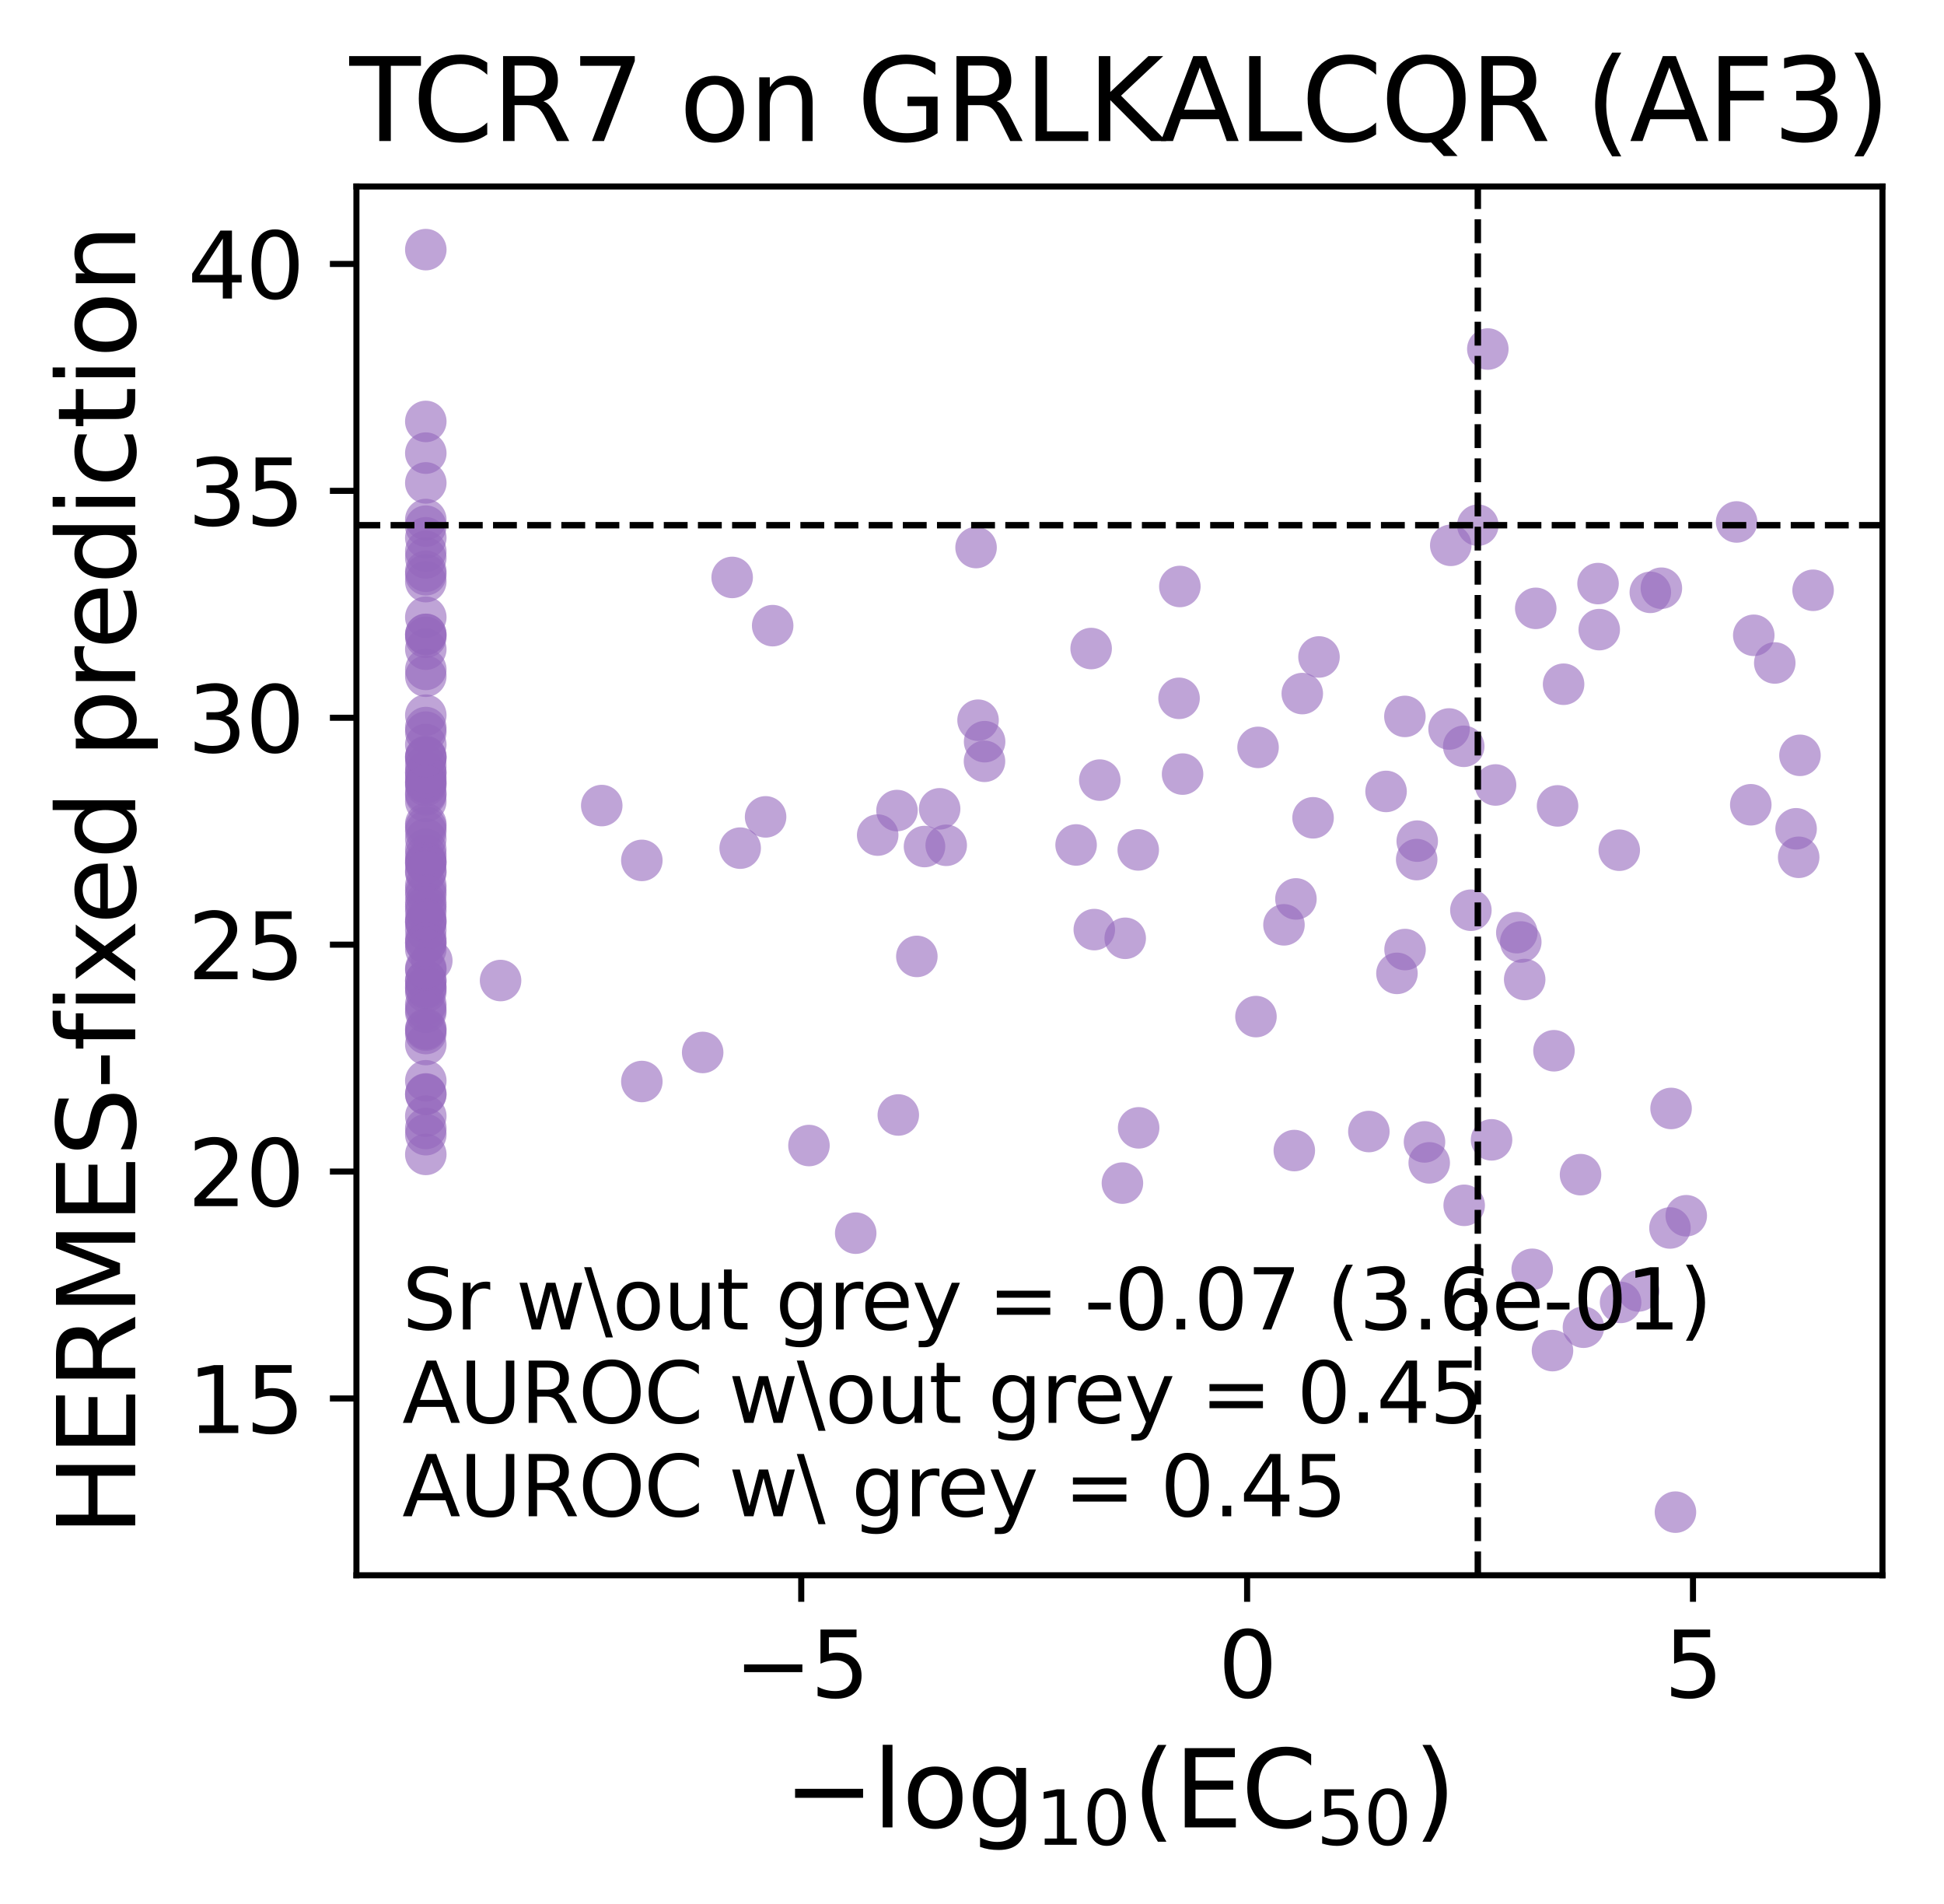 <?xml version="1.0" encoding="utf-8" standalone="no"?>
<!DOCTYPE svg PUBLIC "-//W3C//DTD SVG 1.1//EN"
  "http://www.w3.org/Graphics/SVG/1.1/DTD/svg11.dtd">
<svg xmlns:xlink="http://www.w3.org/1999/xlink" width="256.447pt" height="251.151pt" viewBox="0 0 256.447 251.151" xmlns="http://www.w3.org/2000/svg" version="1.1">
 <defs>
  <style type="text/css">*{stroke-linejoin: round; stroke-linecap: butt}</style>
 </defs>
 <g id="figure_1">
  <g id="patch_1">
   <path d="M 0 251.151 
L 256.447 251.151 
L 256.447 0 
L 0 0 
z
" style="fill: #ffffff"/>
  </g>
  <g id="axes_1">
   <g id="patch_2">
    <path d="M 47.019 207.758 
L 248.329 207.758 
L 248.329 24.598 
L 47.019 24.598 
z
" style="fill: #ffffff"/>
   </g>
   <g id="PathCollection_1">
    <defs>
     <path id="C0_0_9bebdfeddf" d="M 0 2.739 
C 0.726 2.739 1.423 2.45 1.936 1.936 
C 2.45 1.423 2.739 0.726 2.739 -0 
C 2.739 -0.726 2.45 -1.423 1.936 -1.936 
C 1.423 -2.45 0.726 -2.739 0 -2.739 
C -0.726 -2.739 -1.423 -2.45 -1.936 -1.936 
C -2.45 -1.423 -2.739 -0.726 -2.739 0 
C -2.739 0.726 -2.45 1.423 -1.936 1.936 
C -1.423 2.45 -0.726 2.739 0 2.739 
z
"/>
    </defs>
    <g clip-path="url(#p6cc0ae5815)">
     <use xlink:href="#C0_0_9bebdfeddf" x="200.618" y="124.235" style="fill: #9467bd; fill-opacity: 0.6"/>
    </g>
    <g clip-path="url(#p6cc0ae5815)">
     <use xlink:href="#C0_0_9bebdfeddf" x="170.741" y="151.745" style="fill: #9467bd; fill-opacity: 0.6"/>
    </g>
    <g clip-path="url(#p6cc0ae5815)">
     <use xlink:href="#C0_0_9bebdfeddf" x="106.716" y="151.082" style="fill: #9467bd; fill-opacity: 0.6"/>
    </g>
    <g clip-path="url(#p6cc0ae5815)">
     <use xlink:href="#C0_0_9bebdfeddf" x="193.151" y="158.967" style="fill: #9467bd; fill-opacity: 0.6"/>
    </g>
    <g clip-path="url(#p6cc0ae5815)">
     <use xlink:href="#C0_0_9bebdfeddf" x="208.883" y="175.042" style="fill: #9467bd; fill-opacity: 0.6"/>
    </g>
    <g clip-path="url(#p6cc0ae5815)">
     <use xlink:href="#C0_0_9bebdfeddf" x="194.95" y="69.266" style="fill: #9467bd; fill-opacity: 0.6"/>
    </g>
    <g clip-path="url(#p6cc0ae5815)">
     <use xlink:href="#C0_0_9bebdfeddf" x="202.123" y="167.406" style="fill: #9467bd; fill-opacity: 0.6"/>
    </g>
    <g clip-path="url(#p6cc0ae5815)">
     <use xlink:href="#C0_0_9bebdfeddf" x="216.153" y="170.26" style="fill: #9467bd; fill-opacity: 0.6"/>
    </g>
    <g clip-path="url(#p6cc0ae5815)">
     <use xlink:href="#C0_0_9bebdfeddf" x="196.761" y="150.331" style="fill: #9467bd; fill-opacity: 0.6"/>
    </g>
    <g clip-path="url(#p6cc0ae5815)">
     <use xlink:href="#C0_0_9bebdfeddf" x="220.444" y="146.191" style="fill: #9467bd; fill-opacity: 0.6"/>
    </g>
    <g clip-path="url(#p6cc0ae5815)">
     <use xlink:href="#C0_0_9bebdfeddf" x="213.786" y="171.772" style="fill: #9467bd; fill-opacity: 0.6"/>
    </g>
    <g clip-path="url(#p6cc0ae5815)">
     <use xlink:href="#C0_0_9bebdfeddf" x="187.916" y="150.603" style="fill: #9467bd; fill-opacity: 0.6"/>
    </g>
    <g clip-path="url(#p6cc0ae5815)">
     <use xlink:href="#C0_0_9bebdfeddf" x="112.882" y="162.639" style="fill: #9467bd; fill-opacity: 0.6"/>
    </g>
    <g clip-path="url(#p6cc0ae5815)">
     <use xlink:href="#C0_0_9bebdfeddf" x="220.296" y="161.954" style="fill: #9467bd; fill-opacity: 0.6"/>
    </g>
    <g clip-path="url(#p6cc0ae5815)">
     <use xlink:href="#C0_0_9bebdfeddf" x="222.446" y="160.341" style="fill: #9467bd; fill-opacity: 0.6"/>
    </g>
    <g clip-path="url(#p6cc0ae5815)">
     <use xlink:href="#C0_0_9bebdfeddf" x="201.132" y="129.183" style="fill: #9467bd; fill-opacity: 0.6"/>
    </g>
    <g clip-path="url(#p6cc0ae5815)">
     <use xlink:href="#C0_0_9bebdfeddf" x="188.539" y="153.367" style="fill: #9467bd; fill-opacity: 0.6"/>
    </g>
    <g clip-path="url(#p6cc0ae5815)">
     <use xlink:href="#C0_0_9bebdfeddf" x="208.5" y="154.922" style="fill: #9467bd; fill-opacity: 0.6"/>
    </g>
    <g clip-path="url(#p6cc0ae5815)">
     <use xlink:href="#C0_0_9bebdfeddf" x="221.019" y="199.432" style="fill: #9467bd; fill-opacity: 0.6"/>
    </g>
    <g clip-path="url(#p6cc0ae5815)">
     <use xlink:href="#C0_0_9bebdfeddf" x="204.8" y="178.128" style="fill: #9467bd; fill-opacity: 0.6"/>
    </g>
    <g clip-path="url(#p6cc0ae5815)">
     <use xlink:href="#C0_0_9bebdfeddf" x="56.17" y="136.31" style="fill: #9467bd; fill-opacity: 0.6"/>
    </g>
    <g clip-path="url(#p6cc0ae5815)">
     <use xlink:href="#C0_0_9bebdfeddf" x="144.356" y="122.602" style="fill: #9467bd; fill-opacity: 0.6"/>
    </g>
    <g clip-path="url(#p6cc0ae5815)">
     <use xlink:href="#C0_0_9bebdfeddf" x="56.17" y="123.807" style="fill: #9467bd; fill-opacity: 0.6"/>
    </g>
    <g clip-path="url(#p6cc0ae5815)">
     <use xlink:href="#C0_0_9bebdfeddf" x="56.17" y="89.188" style="fill: #9467bd; fill-opacity: 0.6"/>
    </g>
    <g clip-path="url(#p6cc0ae5815)">
     <use xlink:href="#C0_0_9bebdfeddf" x="56.17" y="121.615" style="fill: #9467bd; fill-opacity: 0.6"/>
    </g>
    <g clip-path="url(#p6cc0ae5815)">
     <use xlink:href="#C0_0_9bebdfeddf" x="56.17" y="149.649" style="fill: #9467bd; fill-opacity: 0.6"/>
    </g>
    <g clip-path="url(#p6cc0ae5815)">
     <use xlink:href="#C0_0_9bebdfeddf" x="171.794" y="91.474" style="fill: #9467bd; fill-opacity: 0.6"/>
    </g>
    <g clip-path="url(#p6cc0ae5815)">
     <use xlink:href="#C0_0_9bebdfeddf" x="194.035" y="120.046" style="fill: #9467bd; fill-opacity: 0.6"/>
    </g>
    <g clip-path="url(#p6cc0ae5815)">
     <use xlink:href="#C0_0_9bebdfeddf" x="56.17" y="63.69" style="fill: #9467bd; fill-opacity: 0.6"/>
    </g>
    <g clip-path="url(#p6cc0ae5815)">
     <use xlink:href="#C0_0_9bebdfeddf" x="56.17" y="101.832" style="fill: #9467bd; fill-opacity: 0.6"/>
    </g>
    <g clip-path="url(#p6cc0ae5815)">
     <use xlink:href="#C0_0_9bebdfeddf" x="143.941" y="85.534" style="fill: #9467bd; fill-opacity: 0.6"/>
    </g>
    <g clip-path="url(#p6cc0ae5815)">
     <use xlink:href="#C0_0_9bebdfeddf" x="97.641" y="111.859" style="fill: #9467bd; fill-opacity: 0.6"/>
    </g>
    <g clip-path="url(#p6cc0ae5815)">
     <use xlink:href="#C0_0_9bebdfeddf" x="92.694" y="138.806" style="fill: #9467bd; fill-opacity: 0.6"/>
    </g>
    <g clip-path="url(#p6cc0ae5815)">
     <use xlink:href="#C0_0_9bebdfeddf" x="155.643" y="77.349" style="fill: #9467bd; fill-opacity: 0.6"/>
    </g>
    <g clip-path="url(#p6cc0ae5815)">
     <use xlink:href="#C0_0_9bebdfeddf" x="56.963" y="126.702" style="fill: #9467bd; fill-opacity: 0.6"/>
    </g>
    <g clip-path="url(#p6cc0ae5815)">
     <use xlink:href="#C0_0_9bebdfeddf" x="56.17" y="113.487" style="fill: #9467bd; fill-opacity: 0.6"/>
    </g>
    <g clip-path="url(#p6cc0ae5815)">
     <use xlink:href="#C0_0_9bebdfeddf" x="56.17" y="132.454" style="fill: #9467bd; fill-opacity: 0.6"/>
    </g>
    <g clip-path="url(#p6cc0ae5815)">
     <use xlink:href="#C0_0_9bebdfeddf" x="56.17" y="130.349" style="fill: #9467bd; fill-opacity: 0.6"/>
    </g>
    <g clip-path="url(#p6cc0ae5815)">
     <use xlink:href="#C0_0_9bebdfeddf" x="56.17" y="117.435" style="fill: #9467bd; fill-opacity: 0.6"/>
    </g>
    <g clip-path="url(#p6cc0ae5815)">
     <use xlink:href="#C0_0_9bebdfeddf" x="150.208" y="148.748" style="fill: #9467bd; fill-opacity: 0.6"/>
    </g>
    <g clip-path="url(#p6cc0ae5815)">
     <use xlink:href="#C0_0_9bebdfeddf" x="169.378" y="121.974" style="fill: #9467bd; fill-opacity: 0.6"/>
    </g>
    <g clip-path="url(#p6cc0ae5815)">
     <use xlink:href="#C0_0_9bebdfeddf" x="185.35" y="125.234" style="fill: #9467bd; fill-opacity: 0.6"/>
    </g>
    <g clip-path="url(#p6cc0ae5815)">
     <use xlink:href="#C0_0_9bebdfeddf" x="150.154" y="112.093" style="fill: #9467bd; fill-opacity: 0.6"/>
    </g>
    <g clip-path="url(#p6cc0ae5815)">
     <use xlink:href="#C0_0_9bebdfeddf" x="56.17" y="112.005" style="fill: #9467bd; fill-opacity: 0.6"/>
    </g>
    <g clip-path="url(#p6cc0ae5815)">
     <use xlink:href="#C0_0_9bebdfeddf" x="148.066" y="156.036" style="fill: #9467bd; fill-opacity: 0.6"/>
    </g>
    <g clip-path="url(#p6cc0ae5815)">
     <use xlink:href="#C0_0_9bebdfeddf" x="123.955" y="106.673" style="fill: #9467bd; fill-opacity: 0.6"/>
    </g>
    <g clip-path="url(#p6cc0ae5815)">
     <use xlink:href="#C0_0_9bebdfeddf" x="56.17" y="105.716" style="fill: #9467bd; fill-opacity: 0.6"/>
    </g>
    <g clip-path="url(#p6cc0ae5815)">
     <use xlink:href="#C0_0_9bebdfeddf" x="115.783" y="110.137" style="fill: #9467bd; fill-opacity: 0.6"/>
    </g>
    <g clip-path="url(#p6cc0ae5815)">
     <use xlink:href="#C0_0_9bebdfeddf" x="191.156" y="96.143" style="fill: #9467bd; fill-opacity: 0.6"/>
    </g>
    <g clip-path="url(#p6cc0ae5815)">
     <use xlink:href="#C0_0_9bebdfeddf" x="124.823" y="111.484" style="fill: #9467bd; fill-opacity: 0.6"/>
    </g>
    <g clip-path="url(#p6cc0ae5815)">
     <use xlink:href="#C0_0_9bebdfeddf" x="56.17" y="152.251" style="fill: #9467bd; fill-opacity: 0.6"/>
    </g>
    <g clip-path="url(#p6cc0ae5815)">
     <use xlink:href="#C0_0_9bebdfeddf" x="141.956" y="111.438" style="fill: #9467bd; fill-opacity: 0.6"/>
    </g>
    <g clip-path="url(#p6cc0ae5815)">
     <use xlink:href="#C0_0_9bebdfeddf" x="56.17" y="115.069" style="fill: #9467bd; fill-opacity: 0.6"/>
    </g>
    <g clip-path="url(#p6cc0ae5815)">
     <use xlink:href="#C0_0_9bebdfeddf" x="118.501" y="147.052" style="fill: #9467bd; fill-opacity: 0.6"/>
    </g>
    <g clip-path="url(#p6cc0ae5815)">
     <use xlink:href="#C0_0_9bebdfeddf" x="56.17" y="142.539" style="fill: #9467bd; fill-opacity: 0.6"/>
    </g>
    <g clip-path="url(#p6cc0ae5815)">
     <use xlink:href="#C0_0_9bebdfeddf" x="56.17" y="130.81" style="fill: #9467bd; fill-opacity: 0.6"/>
    </g>
    <g clip-path="url(#p6cc0ae5815)">
     <use xlink:href="#C0_0_9bebdfeddf" x="56.17" y="129.36" style="fill: #9467bd; fill-opacity: 0.6"/>
    </g>
    <g clip-path="url(#p6cc0ae5815)">
     <use xlink:href="#C0_0_9bebdfeddf" x="56.17" y="110.654" style="fill: #9467bd; fill-opacity: 0.6"/>
    </g>
    <g clip-path="url(#p6cc0ae5815)">
     <use xlink:href="#C0_0_9bebdfeddf" x="56.17" y="129.351" style="fill: #9467bd; fill-opacity: 0.6"/>
    </g>
    <g clip-path="url(#p6cc0ae5815)">
     <use xlink:href="#C0_0_9bebdfeddf" x="56.17" y="119.004" style="fill: #9467bd; fill-opacity: 0.6"/>
    </g>
    <g clip-path="url(#p6cc0ae5815)">
     <use xlink:href="#C0_0_9bebdfeddf" x="100.995" y="107.735" style="fill: #9467bd; fill-opacity: 0.6"/>
    </g>
    <g clip-path="url(#p6cc0ae5815)">
     <use xlink:href="#C0_0_9bebdfeddf" x="56.17" y="81.405" style="fill: #9467bd; fill-opacity: 0.6"/>
    </g>
    <g clip-path="url(#p6cc0ae5815)">
     <use xlink:href="#C0_0_9bebdfeddf" x="56.17" y="135.861" style="fill: #9467bd; fill-opacity: 0.6"/>
    </g>
    <g clip-path="url(#p6cc0ae5815)">
     <use xlink:href="#C0_0_9bebdfeddf" x="56.17" y="148.828" style="fill: #9467bd; fill-opacity: 0.6"/>
    </g>
    <g clip-path="url(#p6cc0ae5815)">
     <use xlink:href="#C0_0_9bebdfeddf" x="56.17" y="116.774" style="fill: #9467bd; fill-opacity: 0.6"/>
    </g>
    <g clip-path="url(#p6cc0ae5815)">
     <use xlink:href="#C0_0_9bebdfeddf" x="56.17" y="120.212" style="fill: #9467bd; fill-opacity: 0.6"/>
    </g>
    <g clip-path="url(#p6cc0ae5815)">
     <use xlink:href="#C0_0_9bebdfeddf" x="56.17" y="113.766" style="fill: #9467bd; fill-opacity: 0.6"/>
    </g>
    <g clip-path="url(#p6cc0ae5815)">
     <use xlink:href="#C0_0_9bebdfeddf" x="56.17" y="96.557" style="fill: #9467bd; fill-opacity: 0.6"/>
    </g>
    <g clip-path="url(#p6cc0ae5815)">
     <use xlink:href="#C0_0_9bebdfeddf" x="56.17" y="103.276" style="fill: #9467bd; fill-opacity: 0.6"/>
    </g>
    <g clip-path="url(#p6cc0ae5815)">
     <use xlink:href="#C0_0_9bebdfeddf" x="56.17" y="118.033" style="fill: #9467bd; fill-opacity: 0.6"/>
    </g>
    <g clip-path="url(#p6cc0ae5815)">
     <use xlink:href="#C0_0_9bebdfeddf" x="56.17" y="75.34" style="fill: #9467bd; fill-opacity: 0.6"/>
    </g>
    <g clip-path="url(#p6cc0ae5815)">
     <use xlink:href="#C0_0_9bebdfeddf" x="96.585" y="76.155" style="fill: #9467bd; fill-opacity: 0.6"/>
    </g>
    <g clip-path="url(#p6cc0ae5815)">
     <use xlink:href="#C0_0_9bebdfeddf" x="56.17" y="122.654" style="fill: #9467bd; fill-opacity: 0.6"/>
    </g>
    <g clip-path="url(#p6cc0ae5815)">
     <use xlink:href="#C0_0_9bebdfeddf" x="56.17" y="112.787" style="fill: #9467bd; fill-opacity: 0.6"/>
    </g>
    <g clip-path="url(#p6cc0ae5815)">
     <use xlink:href="#C0_0_9bebdfeddf" x="56.17" y="124.338" style="fill: #9467bd; fill-opacity: 0.6"/>
    </g>
    <g clip-path="url(#p6cc0ae5815)">
     <use xlink:href="#C0_0_9bebdfeddf" x="56.17" y="144.337" style="fill: #9467bd; fill-opacity: 0.6"/>
    </g>
    <g clip-path="url(#p6cc0ae5815)">
     <use xlink:href="#C0_0_9bebdfeddf" x="56.17" y="133.082" style="fill: #9467bd; fill-opacity: 0.6"/>
    </g>
    <g clip-path="url(#p6cc0ae5815)">
     <use xlink:href="#C0_0_9bebdfeddf" x="56.17" y="100.959" style="fill: #9467bd; fill-opacity: 0.6"/>
    </g>
    <g clip-path="url(#p6cc0ae5815)">
     <use xlink:href="#C0_0_9bebdfeddf" x="56.17" y="104.847" style="fill: #9467bd; fill-opacity: 0.6"/>
    </g>
    <g clip-path="url(#p6cc0ae5815)">
     <use xlink:href="#C0_0_9bebdfeddf" x="84.67" y="113.475" style="fill: #9467bd; fill-opacity: 0.6"/>
    </g>
    <g clip-path="url(#p6cc0ae5815)">
     <use xlink:href="#C0_0_9bebdfeddf" x="56.17" y="133.51" style="fill: #9467bd; fill-opacity: 0.6"/>
    </g>
    <g clip-path="url(#p6cc0ae5815)">
     <use xlink:href="#C0_0_9bebdfeddf" x="118.328" y="106.901" style="fill: #9467bd; fill-opacity: 0.6"/>
    </g>
    <g clip-path="url(#p6cc0ae5815)">
     <use xlink:href="#C0_0_9bebdfeddf" x="56.17" y="121.615" style="fill: #9467bd; fill-opacity: 0.6"/>
    </g>
    <g clip-path="url(#p6cc0ae5815)">
     <use xlink:href="#C0_0_9bebdfeddf" x="56.17" y="124.365" style="fill: #9467bd; fill-opacity: 0.6"/>
    </g>
    <g clip-path="url(#p6cc0ae5815)">
     <use xlink:href="#C0_0_9bebdfeddf" x="56.17" y="127.937" style="fill: #9467bd; fill-opacity: 0.6"/>
    </g>
    <g clip-path="url(#p6cc0ae5815)">
     <use xlink:href="#C0_0_9bebdfeddf" x="56.17" y="119.556" style="fill: #9467bd; fill-opacity: 0.6"/>
    </g>
    <g clip-path="url(#p6cc0ae5815)">
     <use xlink:href="#C0_0_9bebdfeddf" x="56.17" y="127.692" style="fill: #9467bd; fill-opacity: 0.6"/>
    </g>
    <g clip-path="url(#p6cc0ae5815)">
     <use xlink:href="#C0_0_9bebdfeddf" x="56.17" y="104.593" style="fill: #9467bd; fill-opacity: 0.6"/>
    </g>
    <g clip-path="url(#p6cc0ae5815)">
     <use xlink:href="#C0_0_9bebdfeddf" x="200.093" y="123.005" style="fill: #9467bd; fill-opacity: 0.6"/>
    </g>
    <g clip-path="url(#p6cc0ae5815)">
     <use xlink:href="#C0_0_9bebdfeddf" x="56.17" y="113.823" style="fill: #9467bd; fill-opacity: 0.6"/>
    </g>
    <g clip-path="url(#p6cc0ae5815)">
     <use xlink:href="#C0_0_9bebdfeddf" x="56.17" y="130.128" style="fill: #9467bd; fill-opacity: 0.6"/>
    </g>
    <g clip-path="url(#p6cc0ae5815)">
     <use xlink:href="#C0_0_9bebdfeddf" x="56.17" y="68.516" style="fill: #9467bd; fill-opacity: 0.6"/>
    </g>
    <g clip-path="url(#p6cc0ae5815)">
     <use xlink:href="#C0_0_9bebdfeddf" x="56.17" y="83.661" style="fill: #9467bd; fill-opacity: 0.6"/>
    </g>
    <g clip-path="url(#p6cc0ae5815)">
     <use xlink:href="#C0_0_9bebdfeddf" x="56.17" y="100.015" style="fill: #9467bd; fill-opacity: 0.6"/>
    </g>
    <g clip-path="url(#p6cc0ae5815)">
     <use xlink:href="#C0_0_9bebdfeddf" x="56.17" y="147.198" style="fill: #9467bd; fill-opacity: 0.6"/>
    </g>
    <g clip-path="url(#p6cc0ae5815)">
     <use xlink:href="#C0_0_9bebdfeddf" x="56.17" y="135.684" style="fill: #9467bd; fill-opacity: 0.6"/>
    </g>
    <g clip-path="url(#p6cc0ae5815)">
     <use xlink:href="#C0_0_9bebdfeddf" x="56.17" y="114.85" style="fill: #9467bd; fill-opacity: 0.6"/>
    </g>
    <g clip-path="url(#p6cc0ae5815)">
     <use xlink:href="#C0_0_9bebdfeddf" x="56.17" y="109.621" style="fill: #9467bd; fill-opacity: 0.6"/>
    </g>
    <g clip-path="url(#p6cc0ae5815)">
     <use xlink:href="#C0_0_9bebdfeddf" x="56.17" y="103.135" style="fill: #9467bd; fill-opacity: 0.6"/>
    </g>
    <g clip-path="url(#p6cc0ae5815)">
     <use xlink:href="#C0_0_9bebdfeddf" x="56.17" y="85.618" style="fill: #9467bd; fill-opacity: 0.6"/>
    </g>
    <g clip-path="url(#p6cc0ae5815)">
     <use xlink:href="#C0_0_9bebdfeddf" x="56.17" y="121.258" style="fill: #9467bd; fill-opacity: 0.6"/>
    </g>
    <g clip-path="url(#p6cc0ae5815)">
     <use xlink:href="#C0_0_9bebdfeddf" x="56.17" y="144.27" style="fill: #9467bd; fill-opacity: 0.6"/>
    </g>
    <g clip-path="url(#p6cc0ae5815)">
     <use xlink:href="#C0_0_9bebdfeddf" x="56.17" y="101.954" style="fill: #9467bd; fill-opacity: 0.6"/>
    </g>
    <g clip-path="url(#p6cc0ae5815)">
     <use xlink:href="#C0_0_9bebdfeddf" x="205.468" y="106.287" style="fill: #9467bd; fill-opacity: 0.6"/>
    </g>
    <g clip-path="url(#p6cc0ae5815)">
     <use xlink:href="#C0_0_9bebdfeddf" x="56.17" y="102.599" style="fill: #9467bd; fill-opacity: 0.6"/>
    </g>
    <g clip-path="url(#p6cc0ae5815)">
     <use xlink:href="#C0_0_9bebdfeddf" x="165.96" y="98.571" style="fill: #9467bd; fill-opacity: 0.6"/>
    </g>
    <g clip-path="url(#p6cc0ae5815)">
     <use xlink:href="#C0_0_9bebdfeddf" x="56.17" y="95.955" style="fill: #9467bd; fill-opacity: 0.6"/>
    </g>
    <g clip-path="url(#p6cc0ae5815)">
     <use xlink:href="#C0_0_9bebdfeddf" x="56.17" y="137.762" style="fill: #9467bd; fill-opacity: 0.6"/>
    </g>
    <g clip-path="url(#p6cc0ae5815)">
     <use xlink:href="#C0_0_9bebdfeddf" x="202.591" y="80.233" style="fill: #9467bd; fill-opacity: 0.6"/>
    </g>
    <g clip-path="url(#p6cc0ae5815)">
     <use xlink:href="#C0_0_9bebdfeddf" x="121.958" y="111.648" style="fill: #9467bd; fill-opacity: 0.6"/>
    </g>
    <g clip-path="url(#p6cc0ae5815)">
     <use xlink:href="#C0_0_9bebdfeddf" x="56.17" y="109.085" style="fill: #9467bd; fill-opacity: 0.6"/>
    </g>
    <g clip-path="url(#p6cc0ae5815)">
     <use xlink:href="#C0_0_9bebdfeddf" x="193.092" y="98.427" style="fill: #9467bd; fill-opacity: 0.6"/>
    </g>
    <g clip-path="url(#p6cc0ae5815)">
     <use xlink:href="#C0_0_9bebdfeddf" x="230.959" y="106.139" style="fill: #9467bd; fill-opacity: 0.6"/>
    </g>
    <g clip-path="url(#p6cc0ae5815)">
     <use xlink:href="#C0_0_9bebdfeddf" x="84.671" y="142.637" style="fill: #9467bd; fill-opacity: 0.6"/>
    </g>
    <g clip-path="url(#p6cc0ae5815)">
     <use xlink:href="#C0_0_9bebdfeddf" x="56.17" y="125.186" style="fill: #9467bd; fill-opacity: 0.6"/>
    </g>
    <g clip-path="url(#p6cc0ae5815)">
     <use xlink:href="#C0_0_9bebdfeddf" x="56.17" y="73.587" style="fill: #9467bd; fill-opacity: 0.6"/>
    </g>
    <g clip-path="url(#p6cc0ae5815)">
     <use xlink:href="#C0_0_9bebdfeddf" x="56.17" y="72.706" style="fill: #9467bd; fill-opacity: 0.6"/>
    </g>
    <g clip-path="url(#p6cc0ae5815)">
     <use xlink:href="#C0_0_9bebdfeddf" x="56.17" y="84.053" style="fill: #9467bd; fill-opacity: 0.6"/>
    </g>
    <g clip-path="url(#p6cc0ae5815)">
     <use xlink:href="#C0_0_9bebdfeddf" x="56.17" y="70.931" style="fill: #9467bd; fill-opacity: 0.6"/>
    </g>
    <g clip-path="url(#p6cc0ae5815)">
     <use xlink:href="#C0_0_9bebdfeddf" x="79.381" y="106.244" style="fill: #9467bd; fill-opacity: 0.6"/>
    </g>
    <g clip-path="url(#p6cc0ae5815)">
     <use xlink:href="#C0_0_9bebdfeddf" x="56.17" y="32.923" style="fill: #9467bd; fill-opacity: 0.6"/>
    </g>
    <g clip-path="url(#p6cc0ae5815)">
     <use xlink:href="#C0_0_9bebdfeddf" x="56.17" y="108.64" style="fill: #9467bd; fill-opacity: 0.6"/>
    </g>
    <g clip-path="url(#p6cc0ae5815)">
     <use xlink:href="#C0_0_9bebdfeddf" x="56.17" y="94.32" style="fill: #9467bd; fill-opacity: 0.6"/>
    </g>
    <g clip-path="url(#p6cc0ae5815)">
     <use xlink:href="#C0_0_9bebdfeddf" x="56.17" y="99.834" style="fill: #9467bd; fill-opacity: 0.6"/>
    </g>
    <g clip-path="url(#p6cc0ae5815)">
     <use xlink:href="#C0_0_9bebdfeddf" x="56.17" y="83.672" style="fill: #9467bd; fill-opacity: 0.6"/>
    </g>
    <g clip-path="url(#p6cc0ae5815)">
     <use xlink:href="#C0_0_9bebdfeddf" x="56.17" y="55.582" style="fill: #9467bd; fill-opacity: 0.6"/>
    </g>
    <g clip-path="url(#p6cc0ae5815)">
     <use xlink:href="#C0_0_9bebdfeddf" x="56.17" y="99.768" style="fill: #9467bd; fill-opacity: 0.6"/>
    </g>
    <g clip-path="url(#p6cc0ae5815)">
     <use xlink:href="#C0_0_9bebdfeddf" x="56.17" y="76.71" style="fill: #9467bd; fill-opacity: 0.6"/>
    </g>
    <g clip-path="url(#p6cc0ae5815)">
     <use xlink:href="#C0_0_9bebdfeddf" x="56.17" y="103.597" style="fill: #9467bd; fill-opacity: 0.6"/>
    </g>
    <g clip-path="url(#p6cc0ae5815)">
     <use xlink:href="#C0_0_9bebdfeddf" x="56.17" y="59.761" style="fill: #9467bd; fill-opacity: 0.6"/>
    </g>
    <g clip-path="url(#p6cc0ae5815)">
     <use xlink:href="#C0_0_9bebdfeddf" x="56.17" y="75.804" style="fill: #9467bd; fill-opacity: 0.6"/>
    </g>
    <g clip-path="url(#p6cc0ae5815)">
     <use xlink:href="#C0_0_9bebdfeddf" x="56.17" y="88.288" style="fill: #9467bd; fill-opacity: 0.6"/>
    </g>
    <g clip-path="url(#p6cc0ae5815)">
     <use xlink:href="#C0_0_9bebdfeddf" x="56.17" y="98.188" style="fill: #9467bd; fill-opacity: 0.6"/>
    </g>
    <g clip-path="url(#p6cc0ae5815)">
     <use xlink:href="#C0_0_9bebdfeddf" x="128.76" y="72.214" style="fill: #9467bd; fill-opacity: 0.6"/>
    </g>
    <g clip-path="url(#p6cc0ae5815)">
     <use xlink:href="#C0_0_9bebdfeddf" x="186.885" y="113.368" style="fill: #9467bd; fill-opacity: 0.6"/>
    </g>
    <g clip-path="url(#p6cc0ae5815)">
     <use xlink:href="#C0_0_9bebdfeddf" x="129.888" y="97.819" style="fill: #9467bd; fill-opacity: 0.6"/>
    </g>
    <g clip-path="url(#p6cc0ae5815)">
     <use xlink:href="#C0_0_9bebdfeddf" x="101.929" y="82.515" style="fill: #9467bd; fill-opacity: 0.6"/>
    </g>
    <g clip-path="url(#p6cc0ae5815)">
     <use xlink:href="#C0_0_9bebdfeddf" x="56.17" y="69.391" style="fill: #9467bd; fill-opacity: 0.6"/>
    </g>
    <g clip-path="url(#p6cc0ae5815)">
     <use xlink:href="#C0_0_9bebdfeddf" x="129.871" y="100.407" style="fill: #9467bd; fill-opacity: 0.6"/>
    </g>
    <g clip-path="url(#p6cc0ae5815)">
     <use xlink:href="#C0_0_9bebdfeddf" x="120.948" y="126.138" style="fill: #9467bd; fill-opacity: 0.6"/>
    </g>
    <g clip-path="url(#p6cc0ae5815)">
     <use xlink:href="#C0_0_9bebdfeddf" x="210.809" y="76.968" style="fill: #9467bd; fill-opacity: 0.6"/>
    </g>
    <g clip-path="url(#p6cc0ae5815)">
     <use xlink:href="#C0_0_9bebdfeddf" x="185.33" y="94.486" style="fill: #9467bd; fill-opacity: 0.6"/>
    </g>
    <g clip-path="url(#p6cc0ae5815)">
     <use xlink:href="#C0_0_9bebdfeddf" x="219.164" y="77.577" style="fill: #9467bd; fill-opacity: 0.6"/>
    </g>
    <g clip-path="url(#p6cc0ae5815)">
     <use xlink:href="#C0_0_9bebdfeddf" x="196.27" y="46.032" style="fill: #9467bd; fill-opacity: 0.6"/>
    </g>
    <g clip-path="url(#p6cc0ae5815)">
     <use xlink:href="#C0_0_9bebdfeddf" x="210.967" y="83.04" style="fill: #9467bd; fill-opacity: 0.6"/>
    </g>
    <g clip-path="url(#p6cc0ae5815)">
     <use xlink:href="#C0_0_9bebdfeddf" x="191.381" y="71.922" style="fill: #9467bd; fill-opacity: 0.6"/>
    </g>
    <g clip-path="url(#p6cc0ae5815)">
     <use xlink:href="#C0_0_9bebdfeddf" x="145.082" y="102.886" style="fill: #9467bd; fill-opacity: 0.6"/>
    </g>
    <g clip-path="url(#p6cc0ae5815)">
     <use xlink:href="#C0_0_9bebdfeddf" x="217.704" y="78.123" style="fill: #9467bd; fill-opacity: 0.6"/>
    </g>
    <g clip-path="url(#p6cc0ae5815)">
     <use xlink:href="#C0_0_9bebdfeddf" x="182.846" y="104.378" style="fill: #9467bd; fill-opacity: 0.6"/>
    </g>
    <g clip-path="url(#p6cc0ae5815)">
     <use xlink:href="#C0_0_9bebdfeddf" x="155.538" y="92.1" style="fill: #9467bd; fill-opacity: 0.6"/>
    </g>
    <g clip-path="url(#p6cc0ae5815)">
     <use xlink:href="#C0_0_9bebdfeddf" x="197.289" y="103.528" style="fill: #9467bd; fill-opacity: 0.6"/>
    </g>
    <g clip-path="url(#p6cc0ae5815)">
     <use xlink:href="#C0_0_9bebdfeddf" x="213.608" y="112.131" style="fill: #9467bd; fill-opacity: 0.6"/>
    </g>
    <g clip-path="url(#p6cc0ae5815)">
     <use xlink:href="#C0_0_9bebdfeddf" x="156.002" y="102.093" style="fill: #9467bd; fill-opacity: 0.6"/>
    </g>
    <g clip-path="url(#p6cc0ae5815)">
     <use xlink:href="#C0_0_9bebdfeddf" x="204.995" y="138.581" style="fill: #9467bd; fill-opacity: 0.6"/>
    </g>
    <g clip-path="url(#p6cc0ae5815)">
     <use xlink:href="#C0_0_9bebdfeddf" x="170.956" y="118.556" style="fill: #9467bd; fill-opacity: 0.6"/>
    </g>
    <g clip-path="url(#p6cc0ae5815)">
     <use xlink:href="#C0_0_9bebdfeddf" x="148.434" y="123.749" style="fill: #9467bd; fill-opacity: 0.6"/>
    </g>
    <g clip-path="url(#p6cc0ae5815)">
     <use xlink:href="#C0_0_9bebdfeddf" x="129.023" y="94.986" style="fill: #9467bd; fill-opacity: 0.6"/>
    </g>
    <g clip-path="url(#p6cc0ae5815)">
     <use xlink:href="#C0_0_9bebdfeddf" x="237.276" y="113.065" style="fill: #9467bd; fill-opacity: 0.6"/>
    </g>
    <g clip-path="url(#p6cc0ae5815)">
     <use xlink:href="#C0_0_9bebdfeddf" x="180.577" y="149.235" style="fill: #9467bd; fill-opacity: 0.6"/>
    </g>
    <g clip-path="url(#p6cc0ae5815)">
     <use xlink:href="#C0_0_9bebdfeddf" x="234.122" y="87.437" style="fill: #9467bd; fill-opacity: 0.6"/>
    </g>
    <g clip-path="url(#p6cc0ae5815)">
     <use xlink:href="#C0_0_9bebdfeddf" x="231.352" y="83.788" style="fill: #9467bd; fill-opacity: 0.6"/>
    </g>
    <g clip-path="url(#p6cc0ae5815)">
     <use xlink:href="#C0_0_9bebdfeddf" x="229.091" y="68.84" style="fill: #9467bd; fill-opacity: 0.6"/>
    </g>
    <g clip-path="url(#p6cc0ae5815)">
     <use xlink:href="#C0_0_9bebdfeddf" x="206.264" y="90.241" style="fill: #9467bd; fill-opacity: 0.6"/>
    </g>
    <g clip-path="url(#p6cc0ae5815)">
     <use xlink:href="#C0_0_9bebdfeddf" x="239.179" y="77.851" style="fill: #9467bd; fill-opacity: 0.6"/>
    </g>
    <g clip-path="url(#p6cc0ae5815)">
     <use xlink:href="#C0_0_9bebdfeddf" x="173.216" y="107.858" style="fill: #9467bd; fill-opacity: 0.6"/>
    </g>
    <g clip-path="url(#p6cc0ae5815)">
     <use xlink:href="#C0_0_9bebdfeddf" x="66.033" y="129.32" style="fill: #9467bd; fill-opacity: 0.6"/>
    </g>
    <g clip-path="url(#p6cc0ae5815)">
     <use xlink:href="#C0_0_9bebdfeddf" x="173.998" y="86.645" style="fill: #9467bd; fill-opacity: 0.6"/>
    </g>
    <g clip-path="url(#p6cc0ae5815)">
     <use xlink:href="#C0_0_9bebdfeddf" x="165.683" y="134.076" style="fill: #9467bd; fill-opacity: 0.6"/>
    </g>
    <g clip-path="url(#p6cc0ae5815)">
     <use xlink:href="#C0_0_9bebdfeddf" x="186.957" y="110.934" style="fill: #9467bd; fill-opacity: 0.6"/>
    </g>
    <g clip-path="url(#p6cc0ae5815)">
     <use xlink:href="#C0_0_9bebdfeddf" x="237.446" y="99.618" style="fill: #9467bd; fill-opacity: 0.6"/>
    </g>
    <g clip-path="url(#p6cc0ae5815)">
     <use xlink:href="#C0_0_9bebdfeddf" x="184.282" y="128.375" style="fill: #9467bd; fill-opacity: 0.6"/>
    </g>
    <g clip-path="url(#p6cc0ae5815)">
     <use xlink:href="#C0_0_9bebdfeddf" x="236.937" y="109.308" style="fill: #9467bd; fill-opacity: 0.6"/>
    </g>
   </g>
   <g id="PathCollection_2">
    <path d="M 0 253.89 
C 0.726 253.89 1.423 253.601 1.936 253.088 
C 2.45 252.574 2.739 251.878 2.739 251.151 
C 2.739 250.425 2.45 249.728 1.936 249.215 
C 1.423 248.701 0.726 248.413 0 248.413 
C -0.726 248.413 -1.423 248.701 -1.936 249.215 
C -2.45 249.728 -2.739 250.425 -2.739 251.151 
C -2.739 251.878 -2.45 252.574 -1.936 253.088 
C -1.423 253.601 -0.726 253.89 0 253.89 
z
" clip-path="url(#p6cc0ae5815)" style="fill: #7f7f7f; fill-opacity: 0.6"/>
   </g>
   <g id="matplotlib.axis_1">
    <g id="xtick_1">
     <g id="line2d_1">
      <defs>
       <path id="med6b31c629" d="M 0 0 
L 0 3.5 
" style="stroke: #000000; stroke-width: 0.8"/>
      </defs>
      <g>
       <use xlink:href="#med6b31c629" x="105.698" y="207.758" style="stroke: #000000; stroke-width: 0.8"/>
      </g>
     </g>
     <g id="text_1">
      <!-- −5 -->
      <g transform="translate(96.853 223.876) scale(0.12 -0.12)">
       <defs>
        <path id="DejaVuSans-2212" d="M 678 2272 
L 4684 2272 
L 4684 1741 
L 678 1741 
L 678 2272 
z
" transform="scale(0.016)"/>
        <path id="DejaVuSans-35" d="M 691 4666 
L 3169 4666 
L 3169 4134 
L 1269 4134 
L 1269 2991 
Q 1406 3038 1543 3061 
Q 1681 3084 1819 3084 
Q 2600 3084 3056 2656 
Q 3513 2228 3513 1497 
Q 3513 744 3044 326 
Q 2575 -91 1722 -91 
Q 1428 -91 1123 -41 
Q 819 9 494 109 
L 494 744 
Q 775 591 1075 516 
Q 1375 441 1709 441 
Q 2250 441 2565 725 
Q 2881 1009 2881 1497 
Q 2881 1984 2565 2268 
Q 2250 2553 1709 2553 
Q 1456 2553 1204 2497 
Q 953 2441 691 2322 
L 691 4666 
z
" transform="scale(0.016)"/>
       </defs>
       <use xlink:href="#DejaVuSans-2212"/>
       <use xlink:href="#DejaVuSans-35" x="83.789"/>
      </g>
     </g>
    </g>
    <g id="xtick_2">
     <g id="line2d_2">
      <g>
       <use xlink:href="#med6b31c629" x="164.515" y="207.758" style="stroke: #000000; stroke-width: 0.8"/>
      </g>
     </g>
     <g id="text_2">
      <!-- 0 -->
      <g transform="translate(160.698 223.876) scale(0.12 -0.12)">
       <defs>
        <path id="DejaVuSans-30" d="M 2034 4250 
Q 1547 4250 1301 3770 
Q 1056 3291 1056 2328 
Q 1056 1369 1301 889 
Q 1547 409 2034 409 
Q 2525 409 2770 889 
Q 3016 1369 3016 2328 
Q 3016 3291 2770 3770 
Q 2525 4250 2034 4250 
z
M 2034 4750 
Q 2819 4750 3233 4129 
Q 3647 3509 3647 2328 
Q 3647 1150 3233 529 
Q 2819 -91 2034 -91 
Q 1250 -91 836 529 
Q 422 1150 422 2328 
Q 422 3509 836 4129 
Q 1250 4750 2034 4750 
z
" transform="scale(0.016)"/>
       </defs>
       <use xlink:href="#DejaVuSans-30"/>
      </g>
     </g>
    </g>
    <g id="xtick_3">
     <g id="line2d_3">
      <g>
       <use xlink:href="#med6b31c629" x="223.333" y="207.758" style="stroke: #000000; stroke-width: 0.8"/>
      </g>
     </g>
     <g id="text_3">
      <!-- 5 -->
      <g transform="translate(219.515 223.876) scale(0.12 -0.12)">
       <use xlink:href="#DejaVuSans-35"/>
      </g>
     </g>
    </g>
    <g id="text_4">
     <!-- $-\text{log}_{10}(\text{EC}_{50})$ -->
     <g transform="translate(103.364 241.011) scale(0.14 -0.14)">
      <defs>
       <path id="DejaVuSans-6c" d="M 603 4863 
L 1178 4863 
L 1178 0 
L 603 0 
L 603 4863 
z
" transform="scale(0.016)"/>
       <path id="DejaVuSans-6f" d="M 1959 3097 
Q 1497 3097 1228 2736 
Q 959 2375 959 1747 
Q 959 1119 1226 758 
Q 1494 397 1959 397 
Q 2419 397 2687 759 
Q 2956 1122 2956 1747 
Q 2956 2369 2687 2733 
Q 2419 3097 1959 3097 
z
M 1959 3584 
Q 2709 3584 3137 3096 
Q 3566 2609 3566 1747 
Q 3566 888 3137 398 
Q 2709 -91 1959 -91 
Q 1206 -91 779 398 
Q 353 888 353 1747 
Q 353 2609 779 3096 
Q 1206 3584 1959 3584 
z
" transform="scale(0.016)"/>
       <path id="DejaVuSans-67" d="M 2906 1791 
Q 2906 2416 2648 2759 
Q 2391 3103 1925 3103 
Q 1463 3103 1205 2759 
Q 947 2416 947 1791 
Q 947 1169 1205 825 
Q 1463 481 1925 481 
Q 2391 481 2648 825 
Q 2906 1169 2906 1791 
z
M 3481 434 
Q 3481 -459 3084 -895 
Q 2688 -1331 1869 -1331 
Q 1566 -1331 1297 -1286 
Q 1028 -1241 775 -1147 
L 775 -588 
Q 1028 -725 1275 -790 
Q 1522 -856 1778 -856 
Q 2344 -856 2625 -561 
Q 2906 -266 2906 331 
L 2906 616 
Q 2728 306 2450 153 
Q 2172 0 1784 0 
Q 1141 0 747 490 
Q 353 981 353 1791 
Q 353 2603 747 3093 
Q 1141 3584 1784 3584 
Q 2172 3584 2450 3431 
Q 2728 3278 2906 2969 
L 2906 3500 
L 3481 3500 
L 3481 434 
z
" transform="scale(0.016)"/>
       <path id="DejaVuSans-31" d="M 794 531 
L 1825 531 
L 1825 4091 
L 703 3866 
L 703 4441 
L 1819 4666 
L 2450 4666 
L 2450 531 
L 3481 531 
L 3481 0 
L 794 0 
L 794 531 
z
" transform="scale(0.016)"/>
       <path id="DejaVuSans-28" d="M 1984 4856 
Q 1566 4138 1362 3434 
Q 1159 2731 1159 2009 
Q 1159 1288 1364 580 
Q 1569 -128 1984 -844 
L 1484 -844 
Q 1016 -109 783 600 
Q 550 1309 550 2009 
Q 550 2706 781 3412 
Q 1013 4119 1484 4856 
L 1984 4856 
z
" transform="scale(0.016)"/>
       <path id="DejaVuSans-45" d="M 628 4666 
L 3578 4666 
L 3578 4134 
L 1259 4134 
L 1259 2753 
L 3481 2753 
L 3481 2222 
L 1259 2222 
L 1259 531 
L 3634 531 
L 3634 0 
L 628 0 
L 628 4666 
z
" transform="scale(0.016)"/>
       <path id="DejaVuSans-43" d="M 4122 4306 
L 4122 3641 
Q 3803 3938 3442 4084 
Q 3081 4231 2675 4231 
Q 1875 4231 1450 3742 
Q 1025 3253 1025 2328 
Q 1025 1406 1450 917 
Q 1875 428 2675 428 
Q 3081 428 3442 575 
Q 3803 722 4122 1019 
L 4122 359 
Q 3791 134 3420 21 
Q 3050 -91 2638 -91 
Q 1578 -91 968 557 
Q 359 1206 359 2328 
Q 359 3453 968 4101 
Q 1578 4750 2638 4750 
Q 3056 4750 3426 4639 
Q 3797 4528 4122 4306 
z
" transform="scale(0.016)"/>
       <path id="DejaVuSans-29" d="M 513 4856 
L 1013 4856 
Q 1481 4119 1714 3412 
Q 1947 2706 1947 2009 
Q 1947 1309 1714 600 
Q 1481 -109 1013 -844 
L 513 -844 
Q 928 -128 1133 580 
Q 1338 1288 1338 2009 
Q 1338 2731 1133 3434 
Q 928 4138 513 4856 
z
" transform="scale(0.016)"/>
      </defs>
      <use xlink:href="#DejaVuSans-2212" transform="translate(0 0.016)"/>
      <use xlink:href="#DejaVuSans-6c" transform="translate(83.789 0.016)"/>
      <use xlink:href="#DejaVuSans-6f" transform="translate(111.572 0.016)"/>
      <use xlink:href="#DejaVuSans-67" transform="translate(172.754 0.016)"/>
      <use xlink:href="#DejaVuSans-31" transform="translate(237.188 -16.391) scale(0.7)"/>
      <use xlink:href="#DejaVuSans-30" transform="translate(281.724 -16.391) scale(0.7)"/>
      <use xlink:href="#DejaVuSans-28" transform="translate(328.994 0.016)"/>
      <use xlink:href="#DejaVuSans-45" transform="translate(368.008 0.016)"/>
      <use xlink:href="#DejaVuSans-43" transform="translate(431.191 0.016)"/>
      <use xlink:href="#DejaVuSans-35" transform="translate(501.973 -16.391) scale(0.7)"/>
      <use xlink:href="#DejaVuSans-30" transform="translate(546.509 -16.391) scale(0.7)"/>
      <use xlink:href="#DejaVuSans-29" transform="translate(593.779 0.016)"/>
     </g>
    </g>
   </g>
   <g id="matplotlib.axis_2">
    <g id="ytick_1">
     <g id="line2d_4">
      <defs>
       <path id="m546f3a92bf" d="M 0 0 
L -3.5 0 
" style="stroke: #000000; stroke-width: 0.8"/>
      </defs>
      <g>
       <use xlink:href="#m546f3a92bf" x="47.019" y="184.439" style="stroke: #000000; stroke-width: 0.8"/>
      </g>
     </g>
     <g id="text_5">
      <!-- 15 -->
      <g transform="translate(24.749 188.998) scale(0.12 -0.12)">
       <use xlink:href="#DejaVuSans-31"/>
       <use xlink:href="#DejaVuSans-35" x="63.623"/>
      </g>
     </g>
    </g>
    <g id="ytick_2">
     <g id="line2d_5">
      <g>
       <use xlink:href="#m546f3a92bf" x="47.019" y="154.513" style="stroke: #000000; stroke-width: 0.8"/>
      </g>
     </g>
     <g id="text_6">
      <!-- 20 -->
      <g transform="translate(24.749 159.072) scale(0.12 -0.12)">
       <defs>
        <path id="DejaVuSans-32" d="M 1228 531 
L 3431 531 
L 3431 0 
L 469 0 
L 469 531 
Q 828 903 1448 1529 
Q 2069 2156 2228 2338 
Q 2531 2678 2651 2914 
Q 2772 3150 2772 3378 
Q 2772 3750 2511 3984 
Q 2250 4219 1831 4219 
Q 1534 4219 1204 4116 
Q 875 4013 500 3803 
L 500 4441 
Q 881 4594 1212 4672 
Q 1544 4750 1819 4750 
Q 2544 4750 2975 4387 
Q 3406 4025 3406 3419 
Q 3406 3131 3298 2873 
Q 3191 2616 2906 2266 
Q 2828 2175 2409 1742 
Q 1991 1309 1228 531 
z
" transform="scale(0.016)"/>
       </defs>
       <use xlink:href="#DejaVuSans-32"/>
       <use xlink:href="#DejaVuSans-30" x="63.623"/>
      </g>
     </g>
    </g>
    <g id="ytick_3">
     <g id="line2d_6">
      <g>
       <use xlink:href="#m546f3a92bf" x="47.019" y="124.588" style="stroke: #000000; stroke-width: 0.8"/>
      </g>
     </g>
     <g id="text_7">
      <!-- 25 -->
      <g transform="translate(24.749 129.147) scale(0.12 -0.12)">
       <use xlink:href="#DejaVuSans-32"/>
       <use xlink:href="#DejaVuSans-35" x="63.623"/>
      </g>
     </g>
    </g>
    <g id="ytick_4">
     <g id="line2d_7">
      <g>
       <use xlink:href="#m546f3a92bf" x="47.019" y="94.663" style="stroke: #000000; stroke-width: 0.8"/>
      </g>
     </g>
     <g id="text_8">
      <!-- 30 -->
      <g transform="translate(24.749 99.222) scale(0.12 -0.12)">
       <defs>
        <path id="DejaVuSans-33" d="M 2597 2516 
Q 3050 2419 3304 2112 
Q 3559 1806 3559 1356 
Q 3559 666 3084 287 
Q 2609 -91 1734 -91 
Q 1441 -91 1130 -33 
Q 819 25 488 141 
L 488 750 
Q 750 597 1062 519 
Q 1375 441 1716 441 
Q 2309 441 2620 675 
Q 2931 909 2931 1356 
Q 2931 1769 2642 2001 
Q 2353 2234 1838 2234 
L 1294 2234 
L 1294 2753 
L 1863 2753 
Q 2328 2753 2575 2939 
Q 2822 3125 2822 3475 
Q 2822 3834 2567 4026 
Q 2313 4219 1838 4219 
Q 1578 4219 1281 4162 
Q 984 4106 628 3988 
L 628 4550 
Q 988 4650 1302 4700 
Q 1616 4750 1894 4750 
Q 2613 4750 3031 4423 
Q 3450 4097 3450 3541 
Q 3450 3153 3228 2886 
Q 3006 2619 2597 2516 
z
" transform="scale(0.016)"/>
       </defs>
       <use xlink:href="#DejaVuSans-33"/>
       <use xlink:href="#DejaVuSans-30" x="63.623"/>
      </g>
     </g>
    </g>
    <g id="ytick_5">
     <g id="line2d_8">
      <g>
       <use xlink:href="#m546f3a92bf" x="47.019" y="64.737" style="stroke: #000000; stroke-width: 0.8"/>
      </g>
     </g>
     <g id="text_9">
      <!-- 35 -->
      <g transform="translate(24.749 69.296) scale(0.12 -0.12)">
       <use xlink:href="#DejaVuSans-33"/>
       <use xlink:href="#DejaVuSans-35" x="63.623"/>
      </g>
     </g>
    </g>
    <g id="ytick_6">
     <g id="line2d_9">
      <g>
       <use xlink:href="#m546f3a92bf" x="47.019" y="34.812" style="stroke: #000000; stroke-width: 0.8"/>
      </g>
     </g>
     <g id="text_10">
      <!-- 40 -->
      <g transform="translate(24.749 39.371) scale(0.12 -0.12)">
       <defs>
        <path id="DejaVuSans-34" d="M 2419 4116 
L 825 1625 
L 2419 1625 
L 2419 4116 
z
M 2253 4666 
L 3047 4666 
L 3047 1625 
L 3713 1625 
L 3713 1100 
L 3047 1100 
L 3047 0 
L 2419 0 
L 2419 1100 
L 313 1100 
L 313 1709 
L 2253 4666 
z
" transform="scale(0.016)"/>
       </defs>
       <use xlink:href="#DejaVuSans-34"/>
       <use xlink:href="#DejaVuSans-30" x="63.623"/>
      </g>
     </g>
    </g>
    <g id="text_11">
     <!-- HERMES-fixed prediction -->
     <g transform="translate(17.838 202.587) rotate(-90) scale(0.14 -0.14)">
      <defs>
       <path id="DejaVuSans-48" d="M 628 4666 
L 1259 4666 
L 1259 2753 
L 3553 2753 
L 3553 4666 
L 4184 4666 
L 4184 0 
L 3553 0 
L 3553 2222 
L 1259 2222 
L 1259 0 
L 628 0 
L 628 4666 
z
" transform="scale(0.016)"/>
       <path id="DejaVuSans-52" d="M 2841 2188 
Q 3044 2119 3236 1894 
Q 3428 1669 3622 1275 
L 4263 0 
L 3584 0 
L 2988 1197 
Q 2756 1666 2539 1819 
Q 2322 1972 1947 1972 
L 1259 1972 
L 1259 0 
L 628 0 
L 628 4666 
L 2053 4666 
Q 2853 4666 3247 4331 
Q 3641 3997 3641 3322 
Q 3641 2881 3436 2590 
Q 3231 2300 2841 2188 
z
M 1259 4147 
L 1259 2491 
L 2053 2491 
Q 2509 2491 2742 2702 
Q 2975 2913 2975 3322 
Q 2975 3731 2742 3939 
Q 2509 4147 2053 4147 
L 1259 4147 
z
" transform="scale(0.016)"/>
       <path id="DejaVuSans-4d" d="M 628 4666 
L 1569 4666 
L 2759 1491 
L 3956 4666 
L 4897 4666 
L 4897 0 
L 4281 0 
L 4281 4097 
L 3078 897 
L 2444 897 
L 1241 4097 
L 1241 0 
L 628 0 
L 628 4666 
z
" transform="scale(0.016)"/>
       <path id="DejaVuSans-53" d="M 3425 4513 
L 3425 3897 
Q 3066 4069 2747 4153 
Q 2428 4238 2131 4238 
Q 1616 4238 1336 4038 
Q 1056 3838 1056 3469 
Q 1056 3159 1242 3001 
Q 1428 2844 1947 2747 
L 2328 2669 
Q 3034 2534 3370 2195 
Q 3706 1856 3706 1288 
Q 3706 609 3251 259 
Q 2797 -91 1919 -91 
Q 1588 -91 1214 -16 
Q 841 59 441 206 
L 441 856 
Q 825 641 1194 531 
Q 1563 422 1919 422 
Q 2459 422 2753 634 
Q 3047 847 3047 1241 
Q 3047 1584 2836 1778 
Q 2625 1972 2144 2069 
L 1759 2144 
Q 1053 2284 737 2584 
Q 422 2884 422 3419 
Q 422 4038 858 4394 
Q 1294 4750 2059 4750 
Q 2388 4750 2728 4690 
Q 3069 4631 3425 4513 
z
" transform="scale(0.016)"/>
       <path id="DejaVuSans-2d" d="M 313 2009 
L 1997 2009 
L 1997 1497 
L 313 1497 
L 313 2009 
z
" transform="scale(0.016)"/>
       <path id="DejaVuSans-66" d="M 2375 4863 
L 2375 4384 
L 1825 4384 
Q 1516 4384 1395 4259 
Q 1275 4134 1275 3809 
L 1275 3500 
L 2222 3500 
L 2222 3053 
L 1275 3053 
L 1275 0 
L 697 0 
L 697 3053 
L 147 3053 
L 147 3500 
L 697 3500 
L 697 3744 
Q 697 4328 969 4595 
Q 1241 4863 1831 4863 
L 2375 4863 
z
" transform="scale(0.016)"/>
       <path id="DejaVuSans-69" d="M 603 3500 
L 1178 3500 
L 1178 0 
L 603 0 
L 603 3500 
z
M 603 4863 
L 1178 4863 
L 1178 4134 
L 603 4134 
L 603 4863 
z
" transform="scale(0.016)"/>
       <path id="DejaVuSans-78" d="M 3513 3500 
L 2247 1797 
L 3578 0 
L 2900 0 
L 1881 1375 
L 863 0 
L 184 0 
L 1544 1831 
L 300 3500 
L 978 3500 
L 1906 2253 
L 2834 3500 
L 3513 3500 
z
" transform="scale(0.016)"/>
       <path id="DejaVuSans-65" d="M 3597 1894 
L 3597 1613 
L 953 1613 
Q 991 1019 1311 708 
Q 1631 397 2203 397 
Q 2534 397 2845 478 
Q 3156 559 3463 722 
L 3463 178 
Q 3153 47 2828 -22 
Q 2503 -91 2169 -91 
Q 1331 -91 842 396 
Q 353 884 353 1716 
Q 353 2575 817 3079 
Q 1281 3584 2069 3584 
Q 2775 3584 3186 3129 
Q 3597 2675 3597 1894 
z
M 3022 2063 
Q 3016 2534 2758 2815 
Q 2500 3097 2075 3097 
Q 1594 3097 1305 2825 
Q 1016 2553 972 2059 
L 3022 2063 
z
" transform="scale(0.016)"/>
       <path id="DejaVuSans-64" d="M 2906 2969 
L 2906 4863 
L 3481 4863 
L 3481 0 
L 2906 0 
L 2906 525 
Q 2725 213 2448 61 
Q 2172 -91 1784 -91 
Q 1150 -91 751 415 
Q 353 922 353 1747 
Q 353 2572 751 3078 
Q 1150 3584 1784 3584 
Q 2172 3584 2448 3432 
Q 2725 3281 2906 2969 
z
M 947 1747 
Q 947 1113 1208 752 
Q 1469 391 1925 391 
Q 2381 391 2643 752 
Q 2906 1113 2906 1747 
Q 2906 2381 2643 2742 
Q 2381 3103 1925 3103 
Q 1469 3103 1208 2742 
Q 947 2381 947 1747 
z
" transform="scale(0.016)"/>
       <path id="DejaVuSans-20" transform="scale(0.016)"/>
       <path id="DejaVuSans-70" d="M 1159 525 
L 1159 -1331 
L 581 -1331 
L 581 3500 
L 1159 3500 
L 1159 2969 
Q 1341 3281 1617 3432 
Q 1894 3584 2278 3584 
Q 2916 3584 3314 3078 
Q 3713 2572 3713 1747 
Q 3713 922 3314 415 
Q 2916 -91 2278 -91 
Q 1894 -91 1617 61 
Q 1341 213 1159 525 
z
M 3116 1747 
Q 3116 2381 2855 2742 
Q 2594 3103 2138 3103 
Q 1681 3103 1420 2742 
Q 1159 2381 1159 1747 
Q 1159 1113 1420 752 
Q 1681 391 2138 391 
Q 2594 391 2855 752 
Q 3116 1113 3116 1747 
z
" transform="scale(0.016)"/>
       <path id="DejaVuSans-72" d="M 2631 2963 
Q 2534 3019 2420 3045 
Q 2306 3072 2169 3072 
Q 1681 3072 1420 2755 
Q 1159 2438 1159 1844 
L 1159 0 
L 581 0 
L 581 3500 
L 1159 3500 
L 1159 2956 
Q 1341 3275 1631 3429 
Q 1922 3584 2338 3584 
Q 2397 3584 2469 3576 
Q 2541 3569 2628 3553 
L 2631 2963 
z
" transform="scale(0.016)"/>
       <path id="DejaVuSans-63" d="M 3122 3366 
L 3122 2828 
Q 2878 2963 2633 3030 
Q 2388 3097 2138 3097 
Q 1578 3097 1268 2742 
Q 959 2388 959 1747 
Q 959 1106 1268 751 
Q 1578 397 2138 397 
Q 2388 397 2633 464 
Q 2878 531 3122 666 
L 3122 134 
Q 2881 22 2623 -34 
Q 2366 -91 2075 -91 
Q 1284 -91 818 406 
Q 353 903 353 1747 
Q 353 2603 823 3093 
Q 1294 3584 2113 3584 
Q 2378 3584 2631 3529 
Q 2884 3475 3122 3366 
z
" transform="scale(0.016)"/>
       <path id="DejaVuSans-74" d="M 1172 4494 
L 1172 3500 
L 2356 3500 
L 2356 3053 
L 1172 3053 
L 1172 1153 
Q 1172 725 1289 603 
Q 1406 481 1766 481 
L 2356 481 
L 2356 0 
L 1766 0 
Q 1100 0 847 248 
Q 594 497 594 1153 
L 594 3053 
L 172 3053 
L 172 3500 
L 594 3500 
L 594 4494 
L 1172 4494 
z
" transform="scale(0.016)"/>
       <path id="DejaVuSans-6e" d="M 3513 2113 
L 3513 0 
L 2938 0 
L 2938 2094 
Q 2938 2591 2744 2837 
Q 2550 3084 2163 3084 
Q 1697 3084 1428 2787 
Q 1159 2491 1159 1978 
L 1159 0 
L 581 0 
L 581 3500 
L 1159 3500 
L 1159 2956 
Q 1366 3272 1645 3428 
Q 1925 3584 2291 3584 
Q 2894 3584 3203 3211 
Q 3513 2838 3513 2113 
z
" transform="scale(0.016)"/>
      </defs>
      <use xlink:href="#DejaVuSans-48"/>
      <use xlink:href="#DejaVuSans-45" x="75.195"/>
      <use xlink:href="#DejaVuSans-52" x="138.379"/>
      <use xlink:href="#DejaVuSans-4d" x="207.861"/>
      <use xlink:href="#DejaVuSans-45" x="294.141"/>
      <use xlink:href="#DejaVuSans-53" x="357.324"/>
      <use xlink:href="#DejaVuSans-2d" x="420.801"/>
      <use xlink:href="#DejaVuSans-66" x="456.885"/>
      <use xlink:href="#DejaVuSans-69" x="492.09"/>
      <use xlink:href="#DejaVuSans-78" x="519.873"/>
      <use xlink:href="#DejaVuSans-65" x="575.928"/>
      <use xlink:href="#DejaVuSans-64" x="637.451"/>
      <use xlink:href="#DejaVuSans-20" x="700.928"/>
      <use xlink:href="#DejaVuSans-70" x="732.715"/>
      <use xlink:href="#DejaVuSans-72" x="796.191"/>
      <use xlink:href="#DejaVuSans-65" x="835.055"/>
      <use xlink:href="#DejaVuSans-64" x="896.578"/>
      <use xlink:href="#DejaVuSans-69" x="960.055"/>
      <use xlink:href="#DejaVuSans-63" x="987.838"/>
      <use xlink:href="#DejaVuSans-74" x="1042.818"/>
      <use xlink:href="#DejaVuSans-69" x="1082.027"/>
      <use xlink:href="#DejaVuSans-6f" x="1109.811"/>
      <use xlink:href="#DejaVuSans-6e" x="1170.992"/>
     </g>
    </g>
   </g>
   <g id="line2d_10">
    <path d="M 194.95 207.758 
L 194.95 24.598 
" clip-path="url(#p6cc0ae5815)" style="fill: none; stroke-dasharray: 3.145,1.36; stroke-dashoffset: 0; stroke: #000000; stroke-width: 0.85"/>
   </g>
   <g id="line2d_11">
    <path d="M 47.019 69.266 
L 248.329 69.266 
" clip-path="url(#p6cc0ae5815)" style="fill: none; stroke-dasharray: 3.145,1.36; stroke-dashoffset: 0; stroke: #000000; stroke-width: 0.85"/>
   </g>
   <g id="patch_3">
    <path d="M 47.019 207.758 
L 47.019 24.598 
" style="fill: none; stroke: #000000; stroke-width: 0.8; stroke-linejoin: miter; stroke-linecap: square"/>
   </g>
   <g id="patch_4">
    <path d="M 248.329 207.758 
L 248.329 24.598 
" style="fill: none; stroke: #000000; stroke-width: 0.8; stroke-linejoin: miter; stroke-linecap: square"/>
   </g>
   <g id="patch_5">
    <path d="M 47.019 207.758 
L 248.329 207.758 
" style="fill: none; stroke: #000000; stroke-width: 0.8; stroke-linejoin: miter; stroke-linecap: square"/>
   </g>
   <g id="patch_6">
    <path d="M 47.019 24.598 
L 248.329 24.598 
" style="fill: none; stroke: #000000; stroke-width: 0.8; stroke-linejoin: miter; stroke-linecap: square"/>
   </g>
   <g id="text_12">
    <!-- Sr w\out grey = -0.07 (3.6e-01) -->
    <g transform="translate(53.059 175.34) scale(0.11 -0.11)">
     <defs>
      <path id="DejaVuSans-77" d="M 269 3500 
L 844 3500 
L 1563 769 
L 2278 3500 
L 2956 3500 
L 3675 769 
L 4391 3500 
L 4966 3500 
L 4050 0 
L 3372 0 
L 2619 2869 
L 1863 0 
L 1184 0 
L 269 3500 
z
" transform="scale(0.016)"/>
      <path id="DejaVuSans-5c" d="M 531 4666 
L 2156 -594 
L 1625 -594 
L 0 4666 
L 531 4666 
z
" transform="scale(0.016)"/>
      <path id="DejaVuSans-75" d="M 544 1381 
L 544 3500 
L 1119 3500 
L 1119 1403 
Q 1119 906 1312 657 
Q 1506 409 1894 409 
Q 2359 409 2629 706 
Q 2900 1003 2900 1516 
L 2900 3500 
L 3475 3500 
L 3475 0 
L 2900 0 
L 2900 538 
Q 2691 219 2414 64 
Q 2138 -91 1772 -91 
Q 1169 -91 856 284 
Q 544 659 544 1381 
z
M 1991 3584 
L 1991 3584 
z
" transform="scale(0.016)"/>
      <path id="DejaVuSans-79" d="M 2059 -325 
Q 1816 -950 1584 -1140 
Q 1353 -1331 966 -1331 
L 506 -1331 
L 506 -850 
L 844 -850 
Q 1081 -850 1212 -737 
Q 1344 -625 1503 -206 
L 1606 56 
L 191 3500 
L 800 3500 
L 1894 763 
L 2988 3500 
L 3597 3500 
L 2059 -325 
z
" transform="scale(0.016)"/>
      <path id="DejaVuSans-3d" d="M 678 2906 
L 4684 2906 
L 4684 2381 
L 678 2381 
L 678 2906 
z
M 678 1631 
L 4684 1631 
L 4684 1100 
L 678 1100 
L 678 1631 
z
" transform="scale(0.016)"/>
      <path id="DejaVuSans-2e" d="M 684 794 
L 1344 794 
L 1344 0 
L 684 0 
L 684 794 
z
" transform="scale(0.016)"/>
      <path id="DejaVuSans-37" d="M 525 4666 
L 3525 4666 
L 3525 4397 
L 1831 0 
L 1172 0 
L 2766 4134 
L 525 4134 
L 525 4666 
z
" transform="scale(0.016)"/>
      <path id="DejaVuSans-36" d="M 2113 2584 
Q 1688 2584 1439 2293 
Q 1191 2003 1191 1497 
Q 1191 994 1439 701 
Q 1688 409 2113 409 
Q 2538 409 2786 701 
Q 3034 994 3034 1497 
Q 3034 2003 2786 2293 
Q 2538 2584 2113 2584 
z
M 3366 4563 
L 3366 3988 
Q 3128 4100 2886 4159 
Q 2644 4219 2406 4219 
Q 1781 4219 1451 3797 
Q 1122 3375 1075 2522 
Q 1259 2794 1537 2939 
Q 1816 3084 2150 3084 
Q 2853 3084 3261 2657 
Q 3669 2231 3669 1497 
Q 3669 778 3244 343 
Q 2819 -91 2113 -91 
Q 1303 -91 875 529 
Q 447 1150 447 2328 
Q 447 3434 972 4092 
Q 1497 4750 2381 4750 
Q 2619 4750 2861 4703 
Q 3103 4656 3366 4563 
z
" transform="scale(0.016)"/>
     </defs>
     <use xlink:href="#DejaVuSans-53"/>
     <use xlink:href="#DejaVuSans-72" x="63.477"/>
     <use xlink:href="#DejaVuSans-20" x="104.59"/>
     <use xlink:href="#DejaVuSans-77" x="136.377"/>
     <use xlink:href="#DejaVuSans-5c" x="218.164"/>
     <use xlink:href="#DejaVuSans-6f" x="251.855"/>
     <use xlink:href="#DejaVuSans-75" x="313.037"/>
     <use xlink:href="#DejaVuSans-74" x="376.416"/>
     <use xlink:href="#DejaVuSans-20" x="415.625"/>
     <use xlink:href="#DejaVuSans-67" x="447.412"/>
     <use xlink:href="#DejaVuSans-72" x="510.889"/>
     <use xlink:href="#DejaVuSans-65" x="549.752"/>
     <use xlink:href="#DejaVuSans-79" x="611.275"/>
     <use xlink:href="#DejaVuSans-20" x="670.455"/>
     <use xlink:href="#DejaVuSans-3d" x="702.242"/>
     <use xlink:href="#DejaVuSans-20" x="786.031"/>
     <use xlink:href="#DejaVuSans-2d" x="817.818"/>
     <use xlink:href="#DejaVuSans-30" x="853.902"/>
     <use xlink:href="#DejaVuSans-2e" x="917.525"/>
     <use xlink:href="#DejaVuSans-30" x="949.312"/>
     <use xlink:href="#DejaVuSans-37" x="1012.936"/>
     <use xlink:href="#DejaVuSans-20" x="1076.559"/>
     <use xlink:href="#DejaVuSans-28" x="1108.346"/>
     <use xlink:href="#DejaVuSans-33" x="1147.359"/>
     <use xlink:href="#DejaVuSans-2e" x="1210.982"/>
     <use xlink:href="#DejaVuSans-36" x="1242.77"/>
     <use xlink:href="#DejaVuSans-65" x="1306.393"/>
     <use xlink:href="#DejaVuSans-2d" x="1367.916"/>
     <use xlink:href="#DejaVuSans-30" x="1404"/>
     <use xlink:href="#DejaVuSans-31" x="1467.623"/>
     <use xlink:href="#DejaVuSans-29" x="1531.246"/>
    </g>
    <!-- AUROC w\out grey = 0.45 -->
    <g transform="translate(53.059 187.658) scale(0.11 -0.11)">
     <defs>
      <path id="DejaVuSans-41" d="M 2188 4044 
L 1331 1722 
L 3047 1722 
L 2188 4044 
z
M 1831 4666 
L 2547 4666 
L 4325 0 
L 3669 0 
L 3244 1197 
L 1141 1197 
L 716 0 
L 50 0 
L 1831 4666 
z
" transform="scale(0.016)"/>
      <path id="DejaVuSans-55" d="M 556 4666 
L 1191 4666 
L 1191 1831 
Q 1191 1081 1462 751 
Q 1734 422 2344 422 
Q 2950 422 3222 751 
Q 3494 1081 3494 1831 
L 3494 4666 
L 4128 4666 
L 4128 1753 
Q 4128 841 3676 375 
Q 3225 -91 2344 -91 
Q 1459 -91 1007 375 
Q 556 841 556 1753 
L 556 4666 
z
" transform="scale(0.016)"/>
      <path id="DejaVuSans-4f" d="M 2522 4238 
Q 1834 4238 1429 3725 
Q 1025 3213 1025 2328 
Q 1025 1447 1429 934 
Q 1834 422 2522 422 
Q 3209 422 3611 934 
Q 4013 1447 4013 2328 
Q 4013 3213 3611 3725 
Q 3209 4238 2522 4238 
z
M 2522 4750 
Q 3503 4750 4090 4092 
Q 4678 3434 4678 2328 
Q 4678 1225 4090 567 
Q 3503 -91 2522 -91 
Q 1538 -91 948 565 
Q 359 1222 359 2328 
Q 359 3434 948 4092 
Q 1538 4750 2522 4750 
z
" transform="scale(0.016)"/>
     </defs>
     <use xlink:href="#DejaVuSans-41"/>
     <use xlink:href="#DejaVuSans-55" x="68.408"/>
     <use xlink:href="#DejaVuSans-52" x="141.602"/>
     <use xlink:href="#DejaVuSans-4f" x="211.084"/>
     <use xlink:href="#DejaVuSans-43" x="289.795"/>
     <use xlink:href="#DejaVuSans-20" x="359.619"/>
     <use xlink:href="#DejaVuSans-77" x="391.406"/>
     <use xlink:href="#DejaVuSans-5c" x="473.193"/>
     <use xlink:href="#DejaVuSans-6f" x="506.885"/>
     <use xlink:href="#DejaVuSans-75" x="568.066"/>
     <use xlink:href="#DejaVuSans-74" x="631.445"/>
     <use xlink:href="#DejaVuSans-20" x="670.654"/>
     <use xlink:href="#DejaVuSans-67" x="702.441"/>
     <use xlink:href="#DejaVuSans-72" x="765.918"/>
     <use xlink:href="#DejaVuSans-65" x="804.781"/>
     <use xlink:href="#DejaVuSans-79" x="866.305"/>
     <use xlink:href="#DejaVuSans-20" x="925.484"/>
     <use xlink:href="#DejaVuSans-3d" x="957.271"/>
     <use xlink:href="#DejaVuSans-20" x="1041.061"/>
     <use xlink:href="#DejaVuSans-30" x="1072.848"/>
     <use xlink:href="#DejaVuSans-2e" x="1136.471"/>
     <use xlink:href="#DejaVuSans-34" x="1168.258"/>
     <use xlink:href="#DejaVuSans-35" x="1231.881"/>
    </g>
    <!-- AUROC w\ grey = 0.45 -->
    <g transform="translate(53.059 199.975) scale(0.11 -0.11)">
     <use xlink:href="#DejaVuSans-41"/>
     <use xlink:href="#DejaVuSans-55" x="68.408"/>
     <use xlink:href="#DejaVuSans-52" x="141.602"/>
     <use xlink:href="#DejaVuSans-4f" x="211.084"/>
     <use xlink:href="#DejaVuSans-43" x="289.795"/>
     <use xlink:href="#DejaVuSans-20" x="359.619"/>
     <use xlink:href="#DejaVuSans-77" x="391.406"/>
     <use xlink:href="#DejaVuSans-5c" x="473.193"/>
     <use xlink:href="#DejaVuSans-20" x="506.885"/>
     <use xlink:href="#DejaVuSans-67" x="538.672"/>
     <use xlink:href="#DejaVuSans-72" x="602.148"/>
     <use xlink:href="#DejaVuSans-65" x="641.012"/>
     <use xlink:href="#DejaVuSans-79" x="702.535"/>
     <use xlink:href="#DejaVuSans-20" x="761.715"/>
     <use xlink:href="#DejaVuSans-3d" x="793.502"/>
     <use xlink:href="#DejaVuSans-20" x="877.291"/>
     <use xlink:href="#DejaVuSans-30" x="909.078"/>
     <use xlink:href="#DejaVuSans-2e" x="972.701"/>
     <use xlink:href="#DejaVuSans-34" x="1004.488"/>
     <use xlink:href="#DejaVuSans-35" x="1068.111"/>
    </g>
   </g>
   <g id="text_13">
    <!-- TCR7 on GRLKALCQR (AF3) -->
    <g transform="translate(46.102 18.598) scale(0.15 -0.15)">
     <defs>
      <path id="DejaVuSans-54" d="M -19 4666 
L 3928 4666 
L 3928 4134 
L 2272 4134 
L 2272 0 
L 1638 0 
L 1638 4134 
L -19 4134 
L -19 4666 
z
" transform="scale(0.016)"/>
      <path id="DejaVuSans-47" d="M 3809 666 
L 3809 1919 
L 2778 1919 
L 2778 2438 
L 4434 2438 
L 4434 434 
Q 4069 175 3628 42 
Q 3188 -91 2688 -91 
Q 1594 -91 976 548 
Q 359 1188 359 2328 
Q 359 3472 976 4111 
Q 1594 4750 2688 4750 
Q 3144 4750 3555 4637 
Q 3966 4525 4313 4306 
L 4313 3634 
Q 3963 3931 3569 4081 
Q 3175 4231 2741 4231 
Q 1884 4231 1454 3753 
Q 1025 3275 1025 2328 
Q 1025 1384 1454 906 
Q 1884 428 2741 428 
Q 3075 428 3337 486 
Q 3600 544 3809 666 
z
" transform="scale(0.016)"/>
      <path id="DejaVuSans-4c" d="M 628 4666 
L 1259 4666 
L 1259 531 
L 3531 531 
L 3531 0 
L 628 0 
L 628 4666 
z
" transform="scale(0.016)"/>
      <path id="DejaVuSans-4b" d="M 628 4666 
L 1259 4666 
L 1259 2694 
L 3353 4666 
L 4166 4666 
L 1850 2491 
L 4331 0 
L 3500 0 
L 1259 2247 
L 1259 0 
L 628 0 
L 628 4666 
z
" transform="scale(0.016)"/>
      <path id="DejaVuSans-51" d="M 2522 4238 
Q 1834 4238 1429 3725 
Q 1025 3213 1025 2328 
Q 1025 1447 1429 934 
Q 1834 422 2522 422 
Q 3209 422 3611 934 
Q 4013 1447 4013 2328 
Q 4013 3213 3611 3725 
Q 3209 4238 2522 4238 
z
M 3406 84 
L 4238 -825 
L 3475 -825 
L 2784 -78 
Q 2681 -84 2626 -87 
Q 2572 -91 2522 -91 
Q 1538 -91 948 567 
Q 359 1225 359 2328 
Q 359 3434 948 4092 
Q 1538 4750 2522 4750 
Q 3503 4750 4090 4092 
Q 4678 3434 4678 2328 
Q 4678 1516 4351 937 
Q 4025 359 3406 84 
z
" transform="scale(0.016)"/>
      <path id="DejaVuSans-46" d="M 628 4666 
L 3309 4666 
L 3309 4134 
L 1259 4134 
L 1259 2759 
L 3109 2759 
L 3109 2228 
L 1259 2228 
L 1259 0 
L 628 0 
L 628 4666 
z
" transform="scale(0.016)"/>
     </defs>
     <use xlink:href="#DejaVuSans-54"/>
     <use xlink:href="#DejaVuSans-43" x="55.209"/>
     <use xlink:href="#DejaVuSans-52" x="125.033"/>
     <use xlink:href="#DejaVuSans-37" x="194.516"/>
     <use xlink:href="#DejaVuSans-20" x="258.139"/>
     <use xlink:href="#DejaVuSans-6f" x="289.926"/>
     <use xlink:href="#DejaVuSans-6e" x="351.107"/>
     <use xlink:href="#DejaVuSans-20" x="414.486"/>
     <use xlink:href="#DejaVuSans-47" x="446.273"/>
     <use xlink:href="#DejaVuSans-52" x="523.764"/>
     <use xlink:href="#DejaVuSans-4c" x="593.246"/>
     <use xlink:href="#DejaVuSans-4b" x="648.959"/>
     <use xlink:href="#DejaVuSans-41" x="712.785"/>
     <use xlink:href="#DejaVuSans-4c" x="781.193"/>
     <use xlink:href="#DejaVuSans-43" x="836.906"/>
     <use xlink:href="#DejaVuSans-51" x="906.73"/>
     <use xlink:href="#DejaVuSans-52" x="985.441"/>
     <use xlink:href="#DejaVuSans-20" x="1054.924"/>
     <use xlink:href="#DejaVuSans-28" x="1086.711"/>
     <use xlink:href="#DejaVuSans-41" x="1125.725"/>
     <use xlink:href="#DejaVuSans-46" x="1194.133"/>
     <use xlink:href="#DejaVuSans-33" x="1251.652"/>
     <use xlink:href="#DejaVuSans-29" x="1315.275"/>
    </g>
   </g>
  </g>
 </g>
 <defs>
  <clipPath id="p6cc0ae5815">
   <rect x="47.019" y="24.598" width="201.31" height="183.16"/>
  </clipPath>
 </defs>
</svg>
